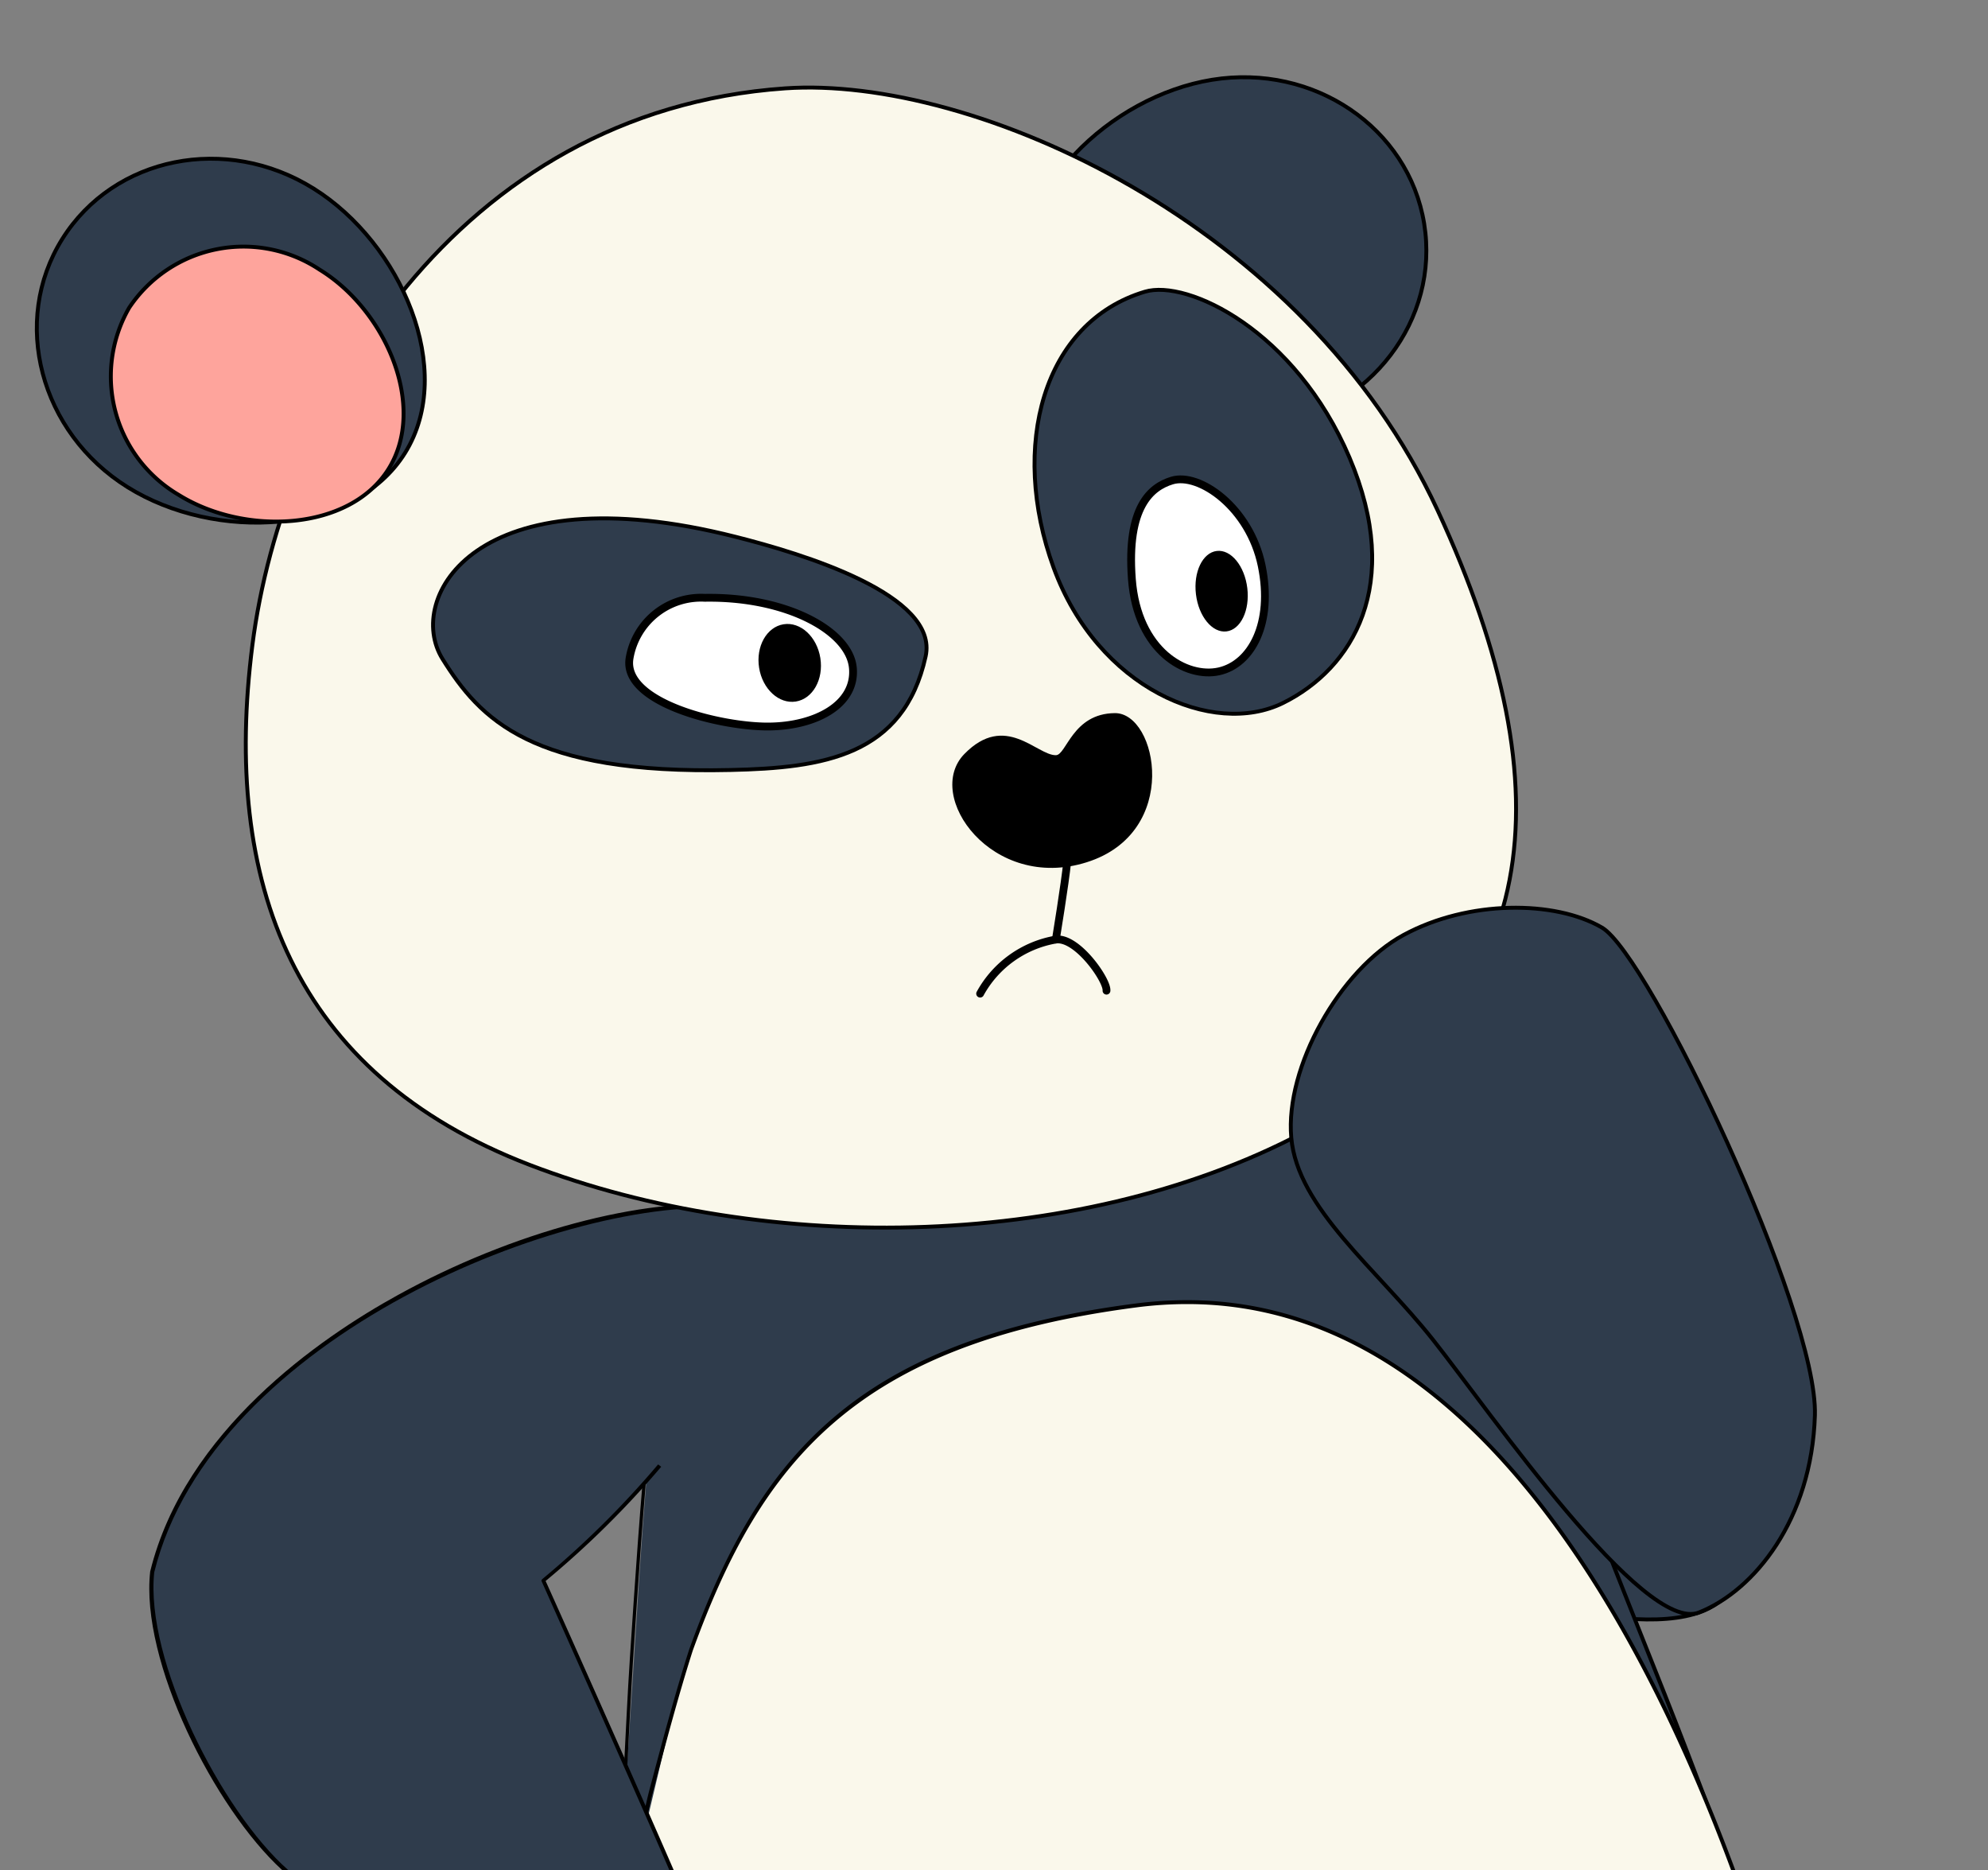 <svg xmlns="http://www.w3.org/2000/svg" viewBox="0 0 127.6 120.02"><rect x="0" y="0" width="127.6" height="120.02" fill="#808080" stroke="none"/><defs><style>.cls-1,.cls-8{fill:none;}.cls-2,.cls-3{fill:#2f3c4c;}.cls-2,.cls-5,.cls-6,.cls-7,.cls-8{stroke:#000;stroke-linecap:round;stroke-miterlimit:10;}.cls-2,.cls-5,.cls-6{stroke-width:0.25px;}.cls-4,.cls-5{fill:#faf8eb;}.cls-6{fill:#fea49c;}.cls-7{fill:#fff;}.cls-7,.cls-8{stroke-width:0.5px;}</style></defs><title>Mistake feedback_oso polar_5to0</title><g id="Layer_2" data-name="Layer 2"><g id="Layer_1-2" data-name="Layer 1"><rect class="cls-1" width="127.6" height="120"/><path class="cls-2" d="M81.19,72.68c.76-1.84,14.73-4.09,21.7,7.5s11,18.46,7.9,22.17-15.61,0-19.41-2.48S75.71,85.92,81.19,72.68Z"/><path class="cls-3" d="M111.09,120c-2.35-6.69-5.46-14.23-8-20.72C94.64,77.61,80.09,57.39,54,61.22,40.85,63.15,41.75,99.9,39.68,120Z"/><path d="M39.8,120c.4-3.9.53-8.87.84-13.61C41.92,87,43.51,62.89,54,61.35c21.43-3.15,37.92,9.63,49,38,.74,1.91,1.51,3.81,2.31,5.84,1.89,4.74,4,10.12,5.67,14.84h.26c-1.66-4.75-3.79-10.17-5.7-14.94-.8-2-1.56-3.92-2.31-5.83C92.1,70.77,75.54,57.93,54,61.1c-10.69,1.57-12.28,25.81-13.57,45.29-.31,4.75-.44,9.73-.84,13.63Z"/><path class="cls-4" d="M111.25,120c-7.22-19.5-19.6-38.73-38.38-36.25-17.92,2.36-24.06,9.8-28.51,22.1-1.51,4.69-2.81,11.42-3.65,14.15Z"/><path d="M40.84,120c.33-1.1.6-3.23,1.09-5.1.73-2.77,1.64-6.2,2.54-9,4.41-12.15,10.47-19.65,28.42-22a25.24,25.24,0,0,1,3.32-.22c17.59,0,28.7,19.6,34.91,36.35h.27c-6.24-16.85-17.42-36.6-35.18-36.6a26,26,0,0,0-3.36.22C54.78,86,48.67,93.58,44.24,105.83c-.91,2.82-1.82,6.26-2.55,9-.5,1.91-.78,4.08-1.11,5.17Z"/><path class="cls-3" d="M18.3,120H43.15c-2.45-5.66-8.24-18.61-8.24-18.61A60.42,60.42,0,0,0,42.34,94l4.75-16.57c-11.17-1-33.66,8.59-37.31,23.41C9.17,106.54,13.94,116.1,18.3,120Z"/><path d="M42.44,94.12l-.2-.15a60.08,60.08,0,0,1-7.41,7.34l-.07.07,0,.08c.06.13,5.78,12.94,8.21,18.56h.28c-2.31-5.33-7.72-17.46-8.23-18.57A59.73,59.73,0,0,0,42.44,94.12Z"/><path d="M18.11,120h.39c-4.32-3.8-9.2-13.5-8.6-19.11,3.73-15.12,26.65-24.28,37.18-23.32l0-.24c-5.77-.54-14.23,1.73-21.54,5.77-5,2.75-13.68,8.72-15.9,17.74C9,106.57,13.74,116,18.11,120Z"/><path class="cls-2" d="M65.83,18.5c1,6.16,9,10,15.58,8.92s11-6.92,10-13.07S84.33,4.06,77.79,5.12,64.83,12.34,65.83,18.5Z"/><path class="cls-5" d="M50.39,5.67c12.09-.84,33.34,8.65,41.88,27.07s6.45,31.64-8,39.6S49.24,80.6,34,74.75,14.26,56.59,16.2,41.39,29.27,7.14,50.39,5.67Z"/><path class="cls-2" d="M26,29.06c-3.3,5.3-12.19,5.71-17.81,2.2S.68,20.62,4,15.33,14.51,8.59,20.13,12.1,29.29,23.77,26,29.06Z"/><path class="cls-6" d="M24.94,30.09c-2.5,4-9.23,4.31-13.48,1.66a8.82,8.82,0,0,1-3.17-12,8.82,8.82,0,0,1,12.22-2.45C24.76,19.9,27.44,26.08,24.94,30.09Z"/><path class="cls-2" d="M47.23,34.45c4.27,1.08,13.06,3.72,12.18,7.68-1.41,6.38-6.57,7.15-12.53,7.28-12.78.29-16.06-3.25-18.48-7.13S30.53,30.21,47.23,34.45Z"/><path class="cls-2" d="M73.48,18.72c2.73-.82,9.67,2.48,13.14,10.65s.2,13.53-4.27,15.74-11.9-.93-14.73-8.7S66.94,20.68,73.48,18.72Z"/><path class="cls-7" d="M45.24,38.36c5.25-.09,9.27,2.13,9.5,4.48s-2.36,3.76-5.41,3.78-9.41-1.52-8.92-4.39A4.65,4.65,0,0,1,45.24,38.36Z"/><path class="cls-7" d="M75.21,30.84c1.76-.55,5,1.73,5.77,5.45s-.67,6.33-2.74,6.79S73,41.81,72.65,37.16,73.88,31.25,75.21,30.84Z"/><ellipse cx="50.69" cy="42.54" rx="1.99" ry="2.51" transform="translate(-6.05 8.48) rotate(-9.03)"/><ellipse cx="78.41" cy="37.94" rx="1.66" ry="2.6" transform="translate(-3.99 9.69) rotate(-6.9)"/><path d="M67.77,48.46c.68,0,1.06-2.68,3.79-2.7s4.25,7.66-1.81,9.57-10.48-4.26-7.85-6.95S66.54,48.47,67.77,48.46Z"/><path class="cls-8" d="M67.77,60.29s.59-3.6.73-5"/><path class="cls-8" d="M62.91,63.76a6.87,6.87,0,0,1,4.86-3.47c1.37-.18,3.31,2.61,3.25,3.28"/><path class="cls-2" d="M90.08,60c4.16-2.26,9.72-2.24,12.74-.48s13.88,24.61,13.67,31.3-3.89,11.24-7.44,12.65S95.64,90.6,92,86s-8.72-8.47-9.12-13S86,62.22,90.08,60Z"/></g></g></svg>